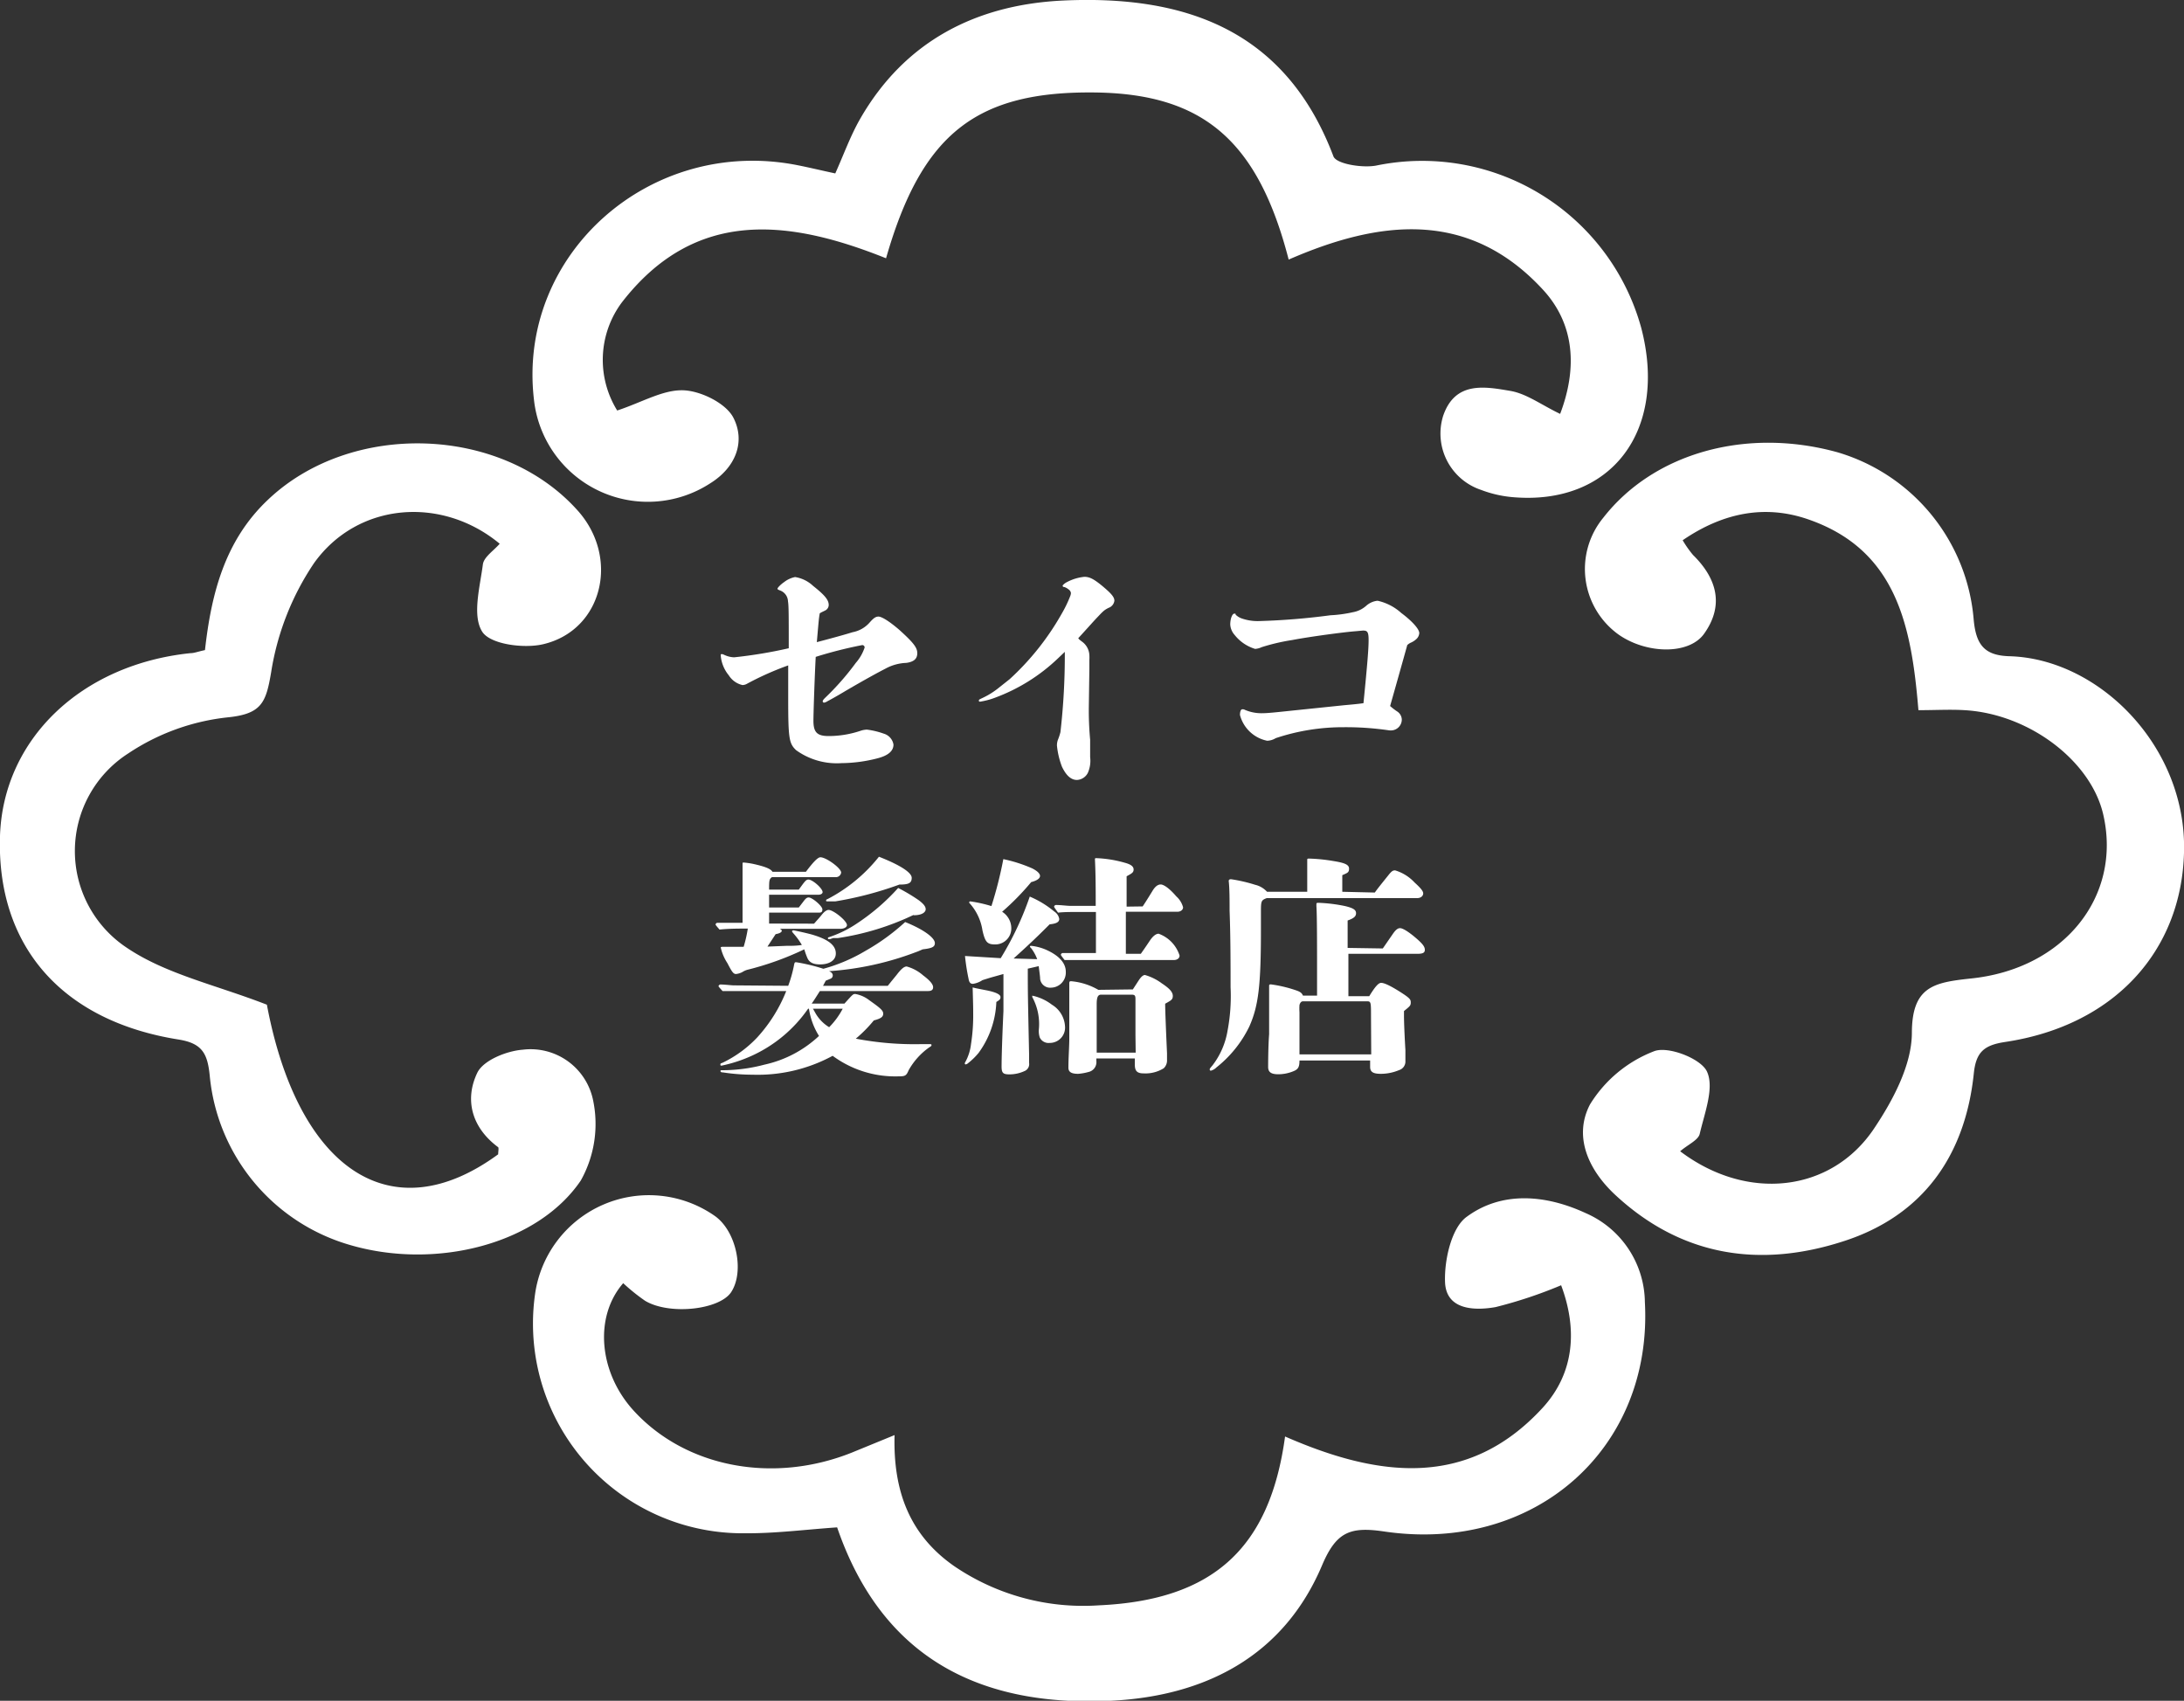 <svg xmlns="http://www.w3.org/2000/svg" viewBox="0 0 200 155.74"><rect x="0" y="0" width="200" height="155.74" fill="#333333" stroke="none"/><defs><style>.cls-1{fill:#fff;}</style></defs><g id="レイヤー_2" data-name="レイヤー 2"><g id="レイヤー_1-2" data-name="レイヤー 1"><path class="cls-1" d="M56.52,37.59c2.3-.76,4.22-1.93,6.09-1.85,1.6.07,3.87,1.19,4.55,2.51,1.13,2.21.2,4.56-2.11,6a10.49,10.49,0,0,1-16.16-7.72C47.38,23.28,59.54,12.48,73,15.12c1.07.21,2.14.47,3.49.76.78-1.74,1.39-3.45,2.28-5C82.87,3.74,89.42.43,97.33.05c11.14-.52,20.39,2.65,24.78,14.27.27.7,2.67,1.08,3.92.84A20.81,20.81,0,0,1,150.29,30c2.48,9.44-2.74,16.33-11.81,15.52a10.65,10.65,0,0,1-2.85-.66,5.44,5.44,0,0,1-3.47-6.79c1.1-3.2,3.83-2.67,6.18-2.27,1.47.26,2.82,1.28,4.53,2.1,1.59-4.19,1.34-8.22-1.58-11.38-6.82-7.39-15-6.36-23.28-2.75-2.8-10.85-7.8-15.14-17.59-15.3-11-.17-16,3.75-19.28,15.18-8.87-3.55-17.47-4.65-24.2,4.05A8.8,8.8,0,0,0,56.52,37.59Z"/><path class="cls-1" d="M76.66,139.86c-3,.21-5.71.56-8.39.54A19.2,19.2,0,0,1,49,118.49a10.53,10.53,0,0,1,16.44-7.16c2,1.39,2.76,5.11,1.51,7-1.09,1.62-5.67,2.11-7.88.78a17.75,17.75,0,0,1-2-1.61c-2.67,3.07-2.24,8.13.91,11.62,4.75,5.24,12.79,6.8,20.06,3.88l3.88-1.59c-.14,5.1,1.36,9.14,5.46,12A21,21,0,0,0,100.62,147c10.48-.47,15.67-5.24,17.06-15.46,8.37,3.66,16.66,4.9,23.58-2.62,2.94-3.2,3.2-7.23,1.7-11.23a41.23,41.23,0,0,1-6,2c-1.93.34-4.53.27-4.63-2.28-.08-2,.58-5,2-6,3.24-2.38,7.26-2,10.87-.33a9,9,0,0,1,5.43,8.15c.73,13.42-10.09,23.06-23.93,21-3.08-.45-4.34.06-5.63,3.1-3.54,8.37-10.77,12-19.38,12.41C89.94,156.3,80.83,152,76.66,139.86Z"/><path class="cls-1" d="M24.44,92c2.82,15,11.32,20.92,21.18,13.7,0-.23.07-.57,0-.65-2.42-1.79-3.1-4.35-1.91-6.82.55-1.14,2.68-2,4.17-2.11a5.84,5.84,0,0,1,6.4,4.48,10.59,10.59,0,0,1-1.1,7.51c-4,5.87-13.3,8.16-21.07,5.91A17.88,17.88,0,0,1,19.21,98.54c-.2-2.06-.68-3-2.85-3.35C5.64,93.49-.33,86.6,0,76.53c.3-8.84,7.43-15.68,17.43-16.72.36,0,.71-.15,1.34-.28.57-5.08,1.78-10,5.76-13.76,7.57-7.21,21.27-6.85,28.29.89,4,4.35,2.38,11.08-3.12,12.34-1.76.4-4.83,0-5.55-1.17-.92-1.48-.2-4.07.07-6.15.09-.68,1-1.26,1.54-1.89-5.29-4.39-13-3.82-17,1.77a24.75,24.75,0,0,0-3.93,10c-.47,2.77-.86,3.82-4,4.13A20.27,20.27,0,0,0,11.73,69a10.62,10.62,0,0,0-.11,17.79C15.21,89.21,19.76,90.18,24.44,92Z"/><path class="cls-1" d="M153.86,105.42c6.13,4.64,13.85,3.78,17.77-2.1,1.72-2.57,3.43-5.78,3.45-8.71,0-4.26,2-4.64,5.31-5,8.62-.84,13.93-7.52,12.22-15-1.12-4.94-6.8-9.24-12.7-9.58-1.33-.08-2.66,0-4.23,0-.63-7.56-1.92-14.6-10-17.44-4-1.42-7.88-.66-11.59,1.88a10,10,0,0,0,.95,1.35c2.21,2.17,2.86,4.64,1,7.23-1.4,1.93-5.27,1.83-7.8.07a7.39,7.39,0,0,1-1.42-10.71c4.63-5.94,13.1-8.3,21.43-6a17.47,17.47,0,0,1,12.49,15.32c.21,2.33,1,3.29,3.26,3.36,8.25.22,16.3,8.33,16,18-.24,9-6.39,15.82-16.36,17.32-1.94.29-2.69.91-2.89,2.9-.79,7.52-4.66,13-11.9,15.34-7.62,2.48-14.83,1.44-20.94-4.24-2.47-2.3-3.83-5.35-2.31-8.27a11.88,11.88,0,0,1,5.85-4.87c1.25-.52,4.29.64,4.86,1.84.7,1.49-.22,3.82-.66,5.73C155.5,104.41,154.6,104.79,153.86,105.42Z"/><path class="cls-1" d="M74.49,66c0,1.06.34,1.4,1.4,1.4a9.23,9.23,0,0,0,3-.51,2.14,2.14,0,0,1,.49-.08,7.16,7.16,0,0,1,1.55.37,1.25,1.25,0,0,1,.89,1c0,.59-.49,1-1.43,1.25a13.54,13.54,0,0,1-3.33.45,6.37,6.37,0,0,1-4.16-1.19c-.64-.61-.72-1.06-.72-4.65,0-.55,0-2.64,0-3.11a27.38,27.38,0,0,0-3.77,1.68.86.86,0,0,1-.42.12,2,2,0,0,1-1.25-.89A3.26,3.26,0,0,1,66,60c0-.08,0-.1.1-.1s.07,0,.3.1a2.29,2.29,0,0,0,.83.19,42.28,42.28,0,0,0,5-.83c0-3,0-3.9-.07-4.29a1.1,1.1,0,0,0-.72-1c-.2-.08-.24-.1-.24-.17s.27-.37.61-.6a2.36,2.36,0,0,1,1-.46,3.12,3.12,0,0,1,1.65.81c1.06.84,1.43,1.28,1.43,1.75a.57.57,0,0,1-.3.49c-.15.08-.37.17-.52.27-.07.37-.1.72-.14,1.16s-.1,1.18-.13,1.48c2-.52,3.06-.84,3.28-.91A2.75,2.75,0,0,0,79.64,57c.37-.42.56-.54.81-.54s.89.34,1.92,1.23C83.65,58.85,84,59.3,84,59.81s-.3.79-1,.89a4.29,4.29,0,0,0-1.9.52c-.66.34-1.72.91-3.59,2-1,.6-1.51.87-1.75,1a.74.74,0,0,1-.3.12.12.12,0,0,1-.12-.12c0-.07.05-.15.2-.3a24.08,24.08,0,0,0,2.83-3.22,4.06,4.06,0,0,0,.81-1.41.22.22,0,0,0-.22-.22,38.59,38.59,0,0,0-4.26,1.08C74.61,61.76,74.49,65.26,74.49,66Z"/><path class="cls-1" d="M99.71,64.68a29.33,29.33,0,0,0,.12,3.06c0,.6,0,1.16,0,1.59a2.75,2.75,0,0,1-.21,1.44,1.18,1.18,0,0,1-1,.65c-.56,0-1-.44-1.37-1.21a7.43,7.43,0,0,1-.46-1.94,1.51,1.51,0,0,1,.09-.53,5.12,5.12,0,0,0,.23-.7,61.62,61.62,0,0,0,.4-7.35l-.63.6a16.72,16.72,0,0,1-5.71,3.58,6.87,6.87,0,0,1-1.41.38c-.07,0-.12,0-.12-.1s.07-.11.42-.28a7.15,7.15,0,0,0,1.29-.8l1.11-.88a24.3,24.3,0,0,0,4.77-6A11.15,11.15,0,0,0,98,54.6a.84.84,0,0,0,.07-.3.46.46,0,0,0-.18-.3,1.37,1.37,0,0,0-.4-.24c-.16,0-.18-.09-.18-.13s.18-.23.44-.35a4.31,4.31,0,0,1,1.55-.46c.46,0,.83.18,1.55.76.92.76,1.2,1.09,1.2,1.43a.8.8,0,0,1-.53.65c-.47.23-.58.4-1.16,1-.37.4-1.3,1.44-1.62,1.78.09.12.09.12.42.37a1.62,1.62,0,0,1,.6,1.18,4.11,4.11,0,0,1,0,.44c0,.4,0,.49,0,.77Z"/><path class="cls-1" d="M127.3,64.65a5.68,5.68,0,0,0,.68.52.92.92,0,0,1,.39.71,1,1,0,0,1-.89,1,1.55,1.55,0,0,1-.26,0,27.14,27.14,0,0,0-4.16-.29,19.49,19.49,0,0,0-6.23,1,1.61,1.61,0,0,1-.79.24,3.24,3.24,0,0,1-2.49-2.36c0-.31.08-.52.21-.52A.38.38,0,0,1,114,65a3.84,3.84,0,0,0,1.49.31c.66,0,1.28-.08,3.51-.31l4.06-.42c.65-.06,1.25-.11,1.8-.19.37-3.71.47-5,.47-5.78s-.13-.87-.52-.87l-.65.06c-1,.07-4.17.49-5.84.81a18.48,18.48,0,0,0-2.78.65,1.72,1.72,0,0,1-.6.16,3.79,3.79,0,0,1-1.88-1.28,1.57,1.57,0,0,1-.4-.95c0-.55.19-1,.37-1s.08,0,.13.1a1.48,1.48,0,0,0,.55.34,4.43,4.43,0,0,0,1.62.24,62.53,62.53,0,0,0,6.5-.53,11.93,11.93,0,0,0,2.06-.28,2.47,2.47,0,0,0,1.21-.58,1.84,1.84,0,0,1,1.05-.47,4.75,4.75,0,0,1,2.17,1.12c.89.66,1.65,1.44,1.65,1.84a.81.81,0,0,1-.29.57,1.77,1.77,0,0,1-.44.29,1.17,1.17,0,0,0-.37.24C128.5,60.41,127.59,63.63,127.3,64.65Z"/><path class="cls-1" d="M74.54,84.58a1.71,1.71,0,0,0,.19-.21c.2-.22.37-.41.56-.65s.43-.4.58-.4c.45,0,1.69,1,1.69,1.39,0,.19-.26.34-.6.34H71.41c.13.07.18.11.18.19s-.11.22-.56.3l-.75,1.14L72,86.61c.49,0,.94,0,1.43-.08a6.63,6.63,0,0,0-.72-1c-.15-.17-.18-.22-.18-.26s.07-.08.13-.08,1.12.23,1.67.38c1.55.45,2.21,1,2.21,1.74,0,.62-.58,1-1.44,1-.66,0-1-.2-1.17-.6s-.24-.67-.28-.78a27.13,27.13,0,0,1-5.2,1.87A1.67,1.67,0,0,0,68,89a1.57,1.57,0,0,1-.6.19c-.24,0-.37-.19-.79-1A4.37,4.37,0,0,1,66,86.76s0-.06.17-.06l.54,0,1.39,0a12,12,0,0,0,.38-1.67c-.85,0-1.73,0-2.59.09-.34-.39-.36-.43-.36-.47s.06-.15.17-.15l1.78,0H68v-2.1c0-2.14,0-2.85,0-3.27,0-.11,0-.15.08-.15a7.1,7.1,0,0,1,.86.12c1,.22,1.63.43,1.8.73h3.06c.66-.88,1.09-1.33,1.33-1.33.53,0,1.9,1,1.9,1.4a.49.49,0,0,1-.53.42H70.69c-.24.18-.26.26-.26,1.14h2.72l.36-.49c.24-.32.35-.43.52-.43.38,0,1.3.81,1.3,1.15,0,.13-.15.24-.38.24H70.43V83.1h2.72l.49-.64c.15-.19.26-.28.41-.28.34,0,1.26.79,1.26,1.09s-.15.3-.41.3H70.43v1Zm-2.36,5.69a11.73,11.73,0,0,0,.5-1.73c.08-.41.08-.43.23-.43a17.08,17.08,0,0,1,2.49.6,15.46,15.46,0,0,0,3.87-1.65,19.62,19.62,0,0,0,3.62-2.63c1.65.66,2.72,1.43,2.72,1.93,0,.34-.24.47-1.11.57-.26.11-.45.2-.58.24a27.58,27.58,0,0,1-8,1.76c.24.1.34.23.34.4a.32.32,0,0,1-.23.3l-.21.09-.2.08-.25.47h5.93l.32-.4.49-.6c.41-.54.68-.77.92-.77a3.83,3.83,0,0,1,1.5.81c.6.45.92.81.92,1.09s-.21.35-.47.35H75.08c-.54.85-.54.85-.75,1.15h3c.79-.88.79-.88,1-.88a2.86,2.86,0,0,1,1.26.56c1,.71,1.29.94,1.29,1.24s-.22.45-.86.62a12.45,12.45,0,0,1-1.65,1.67,28.55,28.55,0,0,0,6,.5H85c.26,0,.3,0,.3.08s0,.09-.21.22A6.35,6.35,0,0,0,83.21,98c-.21.5-.32.56-.9.56a9.65,9.65,0,0,1-6.06-1.88,14.41,14.41,0,0,1-7.32,1.73,17.81,17.81,0,0,1-2.72-.21c-.21,0-.23-.07-.23-.13S66,98,66.13,98h.12A15.11,15.11,0,0,0,70,97.49a10.6,10.6,0,0,0,5-2.63,6.45,6.45,0,0,1-.92-2.49H74a12.63,12.63,0,0,1-5.1,4.28,13,13,0,0,1-2.82.93c-.07,0-.11,0-.11-.09s0-.11.19-.17A10.77,10.77,0,0,0,69.34,95,13.84,13.84,0,0,0,72,90.75H67.71c-.51,0-1,0-1.54,0-.34-.37-.37-.41-.37-.45s.07-.15.18-.15c.4,0,1,.08,1.22.08Zm2.27,2.1.18.32a3.58,3.58,0,0,0,1.3,1.37,7,7,0,0,0,1.24-1.69ZM82.36,81a32.36,32.36,0,0,1-5.87,1.54l-.37,0-.27,0c-.13,0-.2,0-.2-.06s0-.11.13-.15a14.63,14.63,0,0,0,4.71-3.88c1.91.75,3,1.44,3,1.93S83.21,81,82.36,81Zm1.3,2.78a24.27,24.27,0,0,1-6.94,2.12l-.42,0L76,86c-.13,0-.18,0-.18-.08s0-.07.11-.11a10.23,10.23,0,0,0,2.53-1.24,19.54,19.54,0,0,0,3.79-3.26,16.62,16.62,0,0,1,1.88,1.12c.45.34.64.58.64.83S84.47,83.81,83.66,83.81Z"/><path class="cls-1" d="M91.24,91.75a8.43,8.43,0,0,1-1.63,4.67,6.24,6.24,0,0,1-.94.92.51.51,0,0,1-.24.13.09.09,0,0,1-.08-.09.33.33,0,0,1,.06-.15,4.48,4.48,0,0,0,.51-1.62,16.85,16.85,0,0,0,.2-2.85c0-.41,0-.56-.05-2.34.28.07.28.07,1.25.26s1.3.41,1.3.62S91.54,91.56,91.24,91.75Zm-1.27-2a2.12,2.12,0,0,1-.87.34c-.24,0-.35-.13-.41-.49a19.25,19.25,0,0,1-.32-2.06l3.27.2A28.33,28.33,0,0,0,94.3,82.1a8.91,8.91,0,0,1,2.25,1.37,1,1,0,0,1,.45.68c0,.28-.26.43-.88.49-1,1-1.56,1.55-3.3,3.13l2.16.06a3.79,3.79,0,0,0-.55-1c-.11-.11-.11-.11-.11-.15s0-.07.11-.07a4.58,4.58,0,0,1,1.39.37c1.18.53,1.78,1.22,1.78,2a1.38,1.38,0,0,1-1.35,1.46.92.92,0,0,1-1-.8c0-.21-.06-.6-.13-1.17l-1,.23c0,2.21,0,2.21.12,7.88v.75a.69.69,0,0,1-.34.71,3.33,3.33,0,0,1-1.45.34c-.6,0-.73-.13-.73-.73,0-.08,0-1.48.17-5.07,0-.07,0-1.2,0-3.39l-1.18.33Zm4.48-9a23.34,23.34,0,0,1-2.68,2.74A1.79,1.79,0,0,1,92.61,85a1.46,1.46,0,0,1-1.5,1.48c-.71,0-.9-.23-1.14-1.28a4.79,4.79,0,0,0-1.15-2.46s-.07-.07-.07-.11a.11.11,0,0,1,.11-.09,12.39,12.39,0,0,1,1.93.43,36.57,36.57,0,0,0,1.09-4.3,13.31,13.31,0,0,1,2.65.85c.47.24.71.48.71.69S95,80.62,94.45,80.77ZM96.12,95.5a.89.89,0,0,1-.9-.49,1.88,1.88,0,0,1-.09-.71,5.17,5.17,0,0,0-.6-3c0-.06,0-.06,0-.11s0,0,.09,0a4.51,4.51,0,0,1,1.71.81A2.47,2.47,0,0,1,97.53,94,1.4,1.4,0,0,1,96.12,95.5ZM104.64,83c.17-.25.47-.72.88-1.39.25-.43.51-.62.77-.62s.77.32,1.43,1.09a2.05,2.05,0,0,1,.62,1c0,.24-.23.41-.53.41H103.1v3.85h1.37c.21-.3.41-.58.85-1.24.26-.38.54-.6.78-.6a3.12,3.12,0,0,1,1.92,2c0,.24-.21.41-.53.41H99.16c-.56,0-1.12,0-1.67,0-.32-.41-.34-.45-.34-.49s.06-.15.17-.15l1.35,0h1.69V83.51H98.54c-.54,0-1.12,0-1.65.06-.34-.47-.36-.51-.36-.55s.06-.15.17-.15c.47,0,1,.08,1.34.08h2.3c0-1.41,0-2.82-.07-4.24,0-.1,0-.13.11-.13A10.93,10.93,0,0,1,103,79c.56.15.81.34.81.62s-.17.36-.64.62l0,2.78Zm-.9,7.6.54-.83c.21-.32.4-.49.57-.49a4.82,4.82,0,0,1,1.55.77c.74.49,1,.81,1,1.15s-.17.41-.7.71c0,.54.06,2.12.17,4.54,0,.45,0,.53,0,.58a1,1,0,0,1-.3.79,3.17,3.17,0,0,1-1.82.47c-.62,0-.83-.21-.83-.83v-.54h-3.52v.24a.92.92,0,0,1-.72,1,4.71,4.71,0,0,1-.95.17c-.62,0-.89-.17-.89-.56,0-.83.06-1.64.08-2.48,0-.66,0-1.16,0-1.73,0-1.2,0-2.53,0-3.11v-.3c0-.25,0-.3.17-.3a6,6,0,0,1,2.49.79Zm.24,4.18c0-1.09,0-2.93,0-3.3s-.1-.4-.42-.4l-2.72,0c-.3,0-.41.23-.41.87,0,1.48,0,3.32,0,4.44H104Z"/><path class="cls-1" d="M125.9,81.73c.19-.28.55-.73,1.22-1.56.32-.41.43-.47.64-.47a4,4,0,0,1,1.78,1.11c.57.52.79.79.79,1s-.19.43-.56.43H116c-.49.19-.53.25-.53,1.2v1.67c0,5.11-.22,7-1.07,8.9a10.75,10.75,0,0,1-3,3.73,1.13,1.13,0,0,1-.51.3.1.1,0,0,1-.11-.11c0-.06,0-.08.26-.38a7.11,7.11,0,0,0,1.37-3.15,17,17,0,0,0,.28-4c0-1.94,0-4.6-.09-7,0-.88,0-2.06-.08-2.72,0-.11.06-.17.21-.17a14.18,14.18,0,0,1,2.21.51,2.13,2.13,0,0,1,1.09.64h3.68c0-1.63,0-2,0-2.89,0-.13,0-.15.17-.15a15.92,15.92,0,0,1,2.2.22c1.07.17,1.46.34,1.46.7s-.15.39-.62.6l0,1.52Zm.73,5.12.87-1.26c.3-.45.5-.6.71-.6s.68.25,1.39.85.88.86.88,1.14-.22.36-.69.36h-6.31l0,3.88h1.91c.55-.9.85-1.22,1.09-1.22s.73.19,1.71.81,1,.73,1,1-.09.34-.62.77V93c0,.63.06,2,.13,3.15,0,.36,0,.79,0,1a.82.82,0,0,1-.58.84,4.34,4.34,0,0,1-1.65.34c-.73,0-1-.17-1-.64v-.58H119c0,.62-.13.82-.6,1a3.66,3.66,0,0,1-1.33.26c-.66,0-.94-.19-.94-.67,0-.1,0-1.86.09-3,0-.84,0-2,0-2.91,0-.54,0-1,0-1.39v-.09c0-.13,0-.17.17-.17a12,12,0,0,1,2.34.56c.34.12.49.23.59.47h1.29c0-1.14,0-1.46,0-2.44,0-1.78,0-5-.06-5.76v-.09c0-.19,0-.21.19-.21a14.37,14.37,0,0,1,2.44.3c.79.19,1,.36,1,.66s-.24.47-.77.66v2.51Zm-1.08,6.23c0-1.26,0-1.39-.34-1.39h-5.89c-.17,0-.27.15-.32.34a5,5,0,0,0,0,.66l0,3.86h6.57Z"/></g></g></svg>